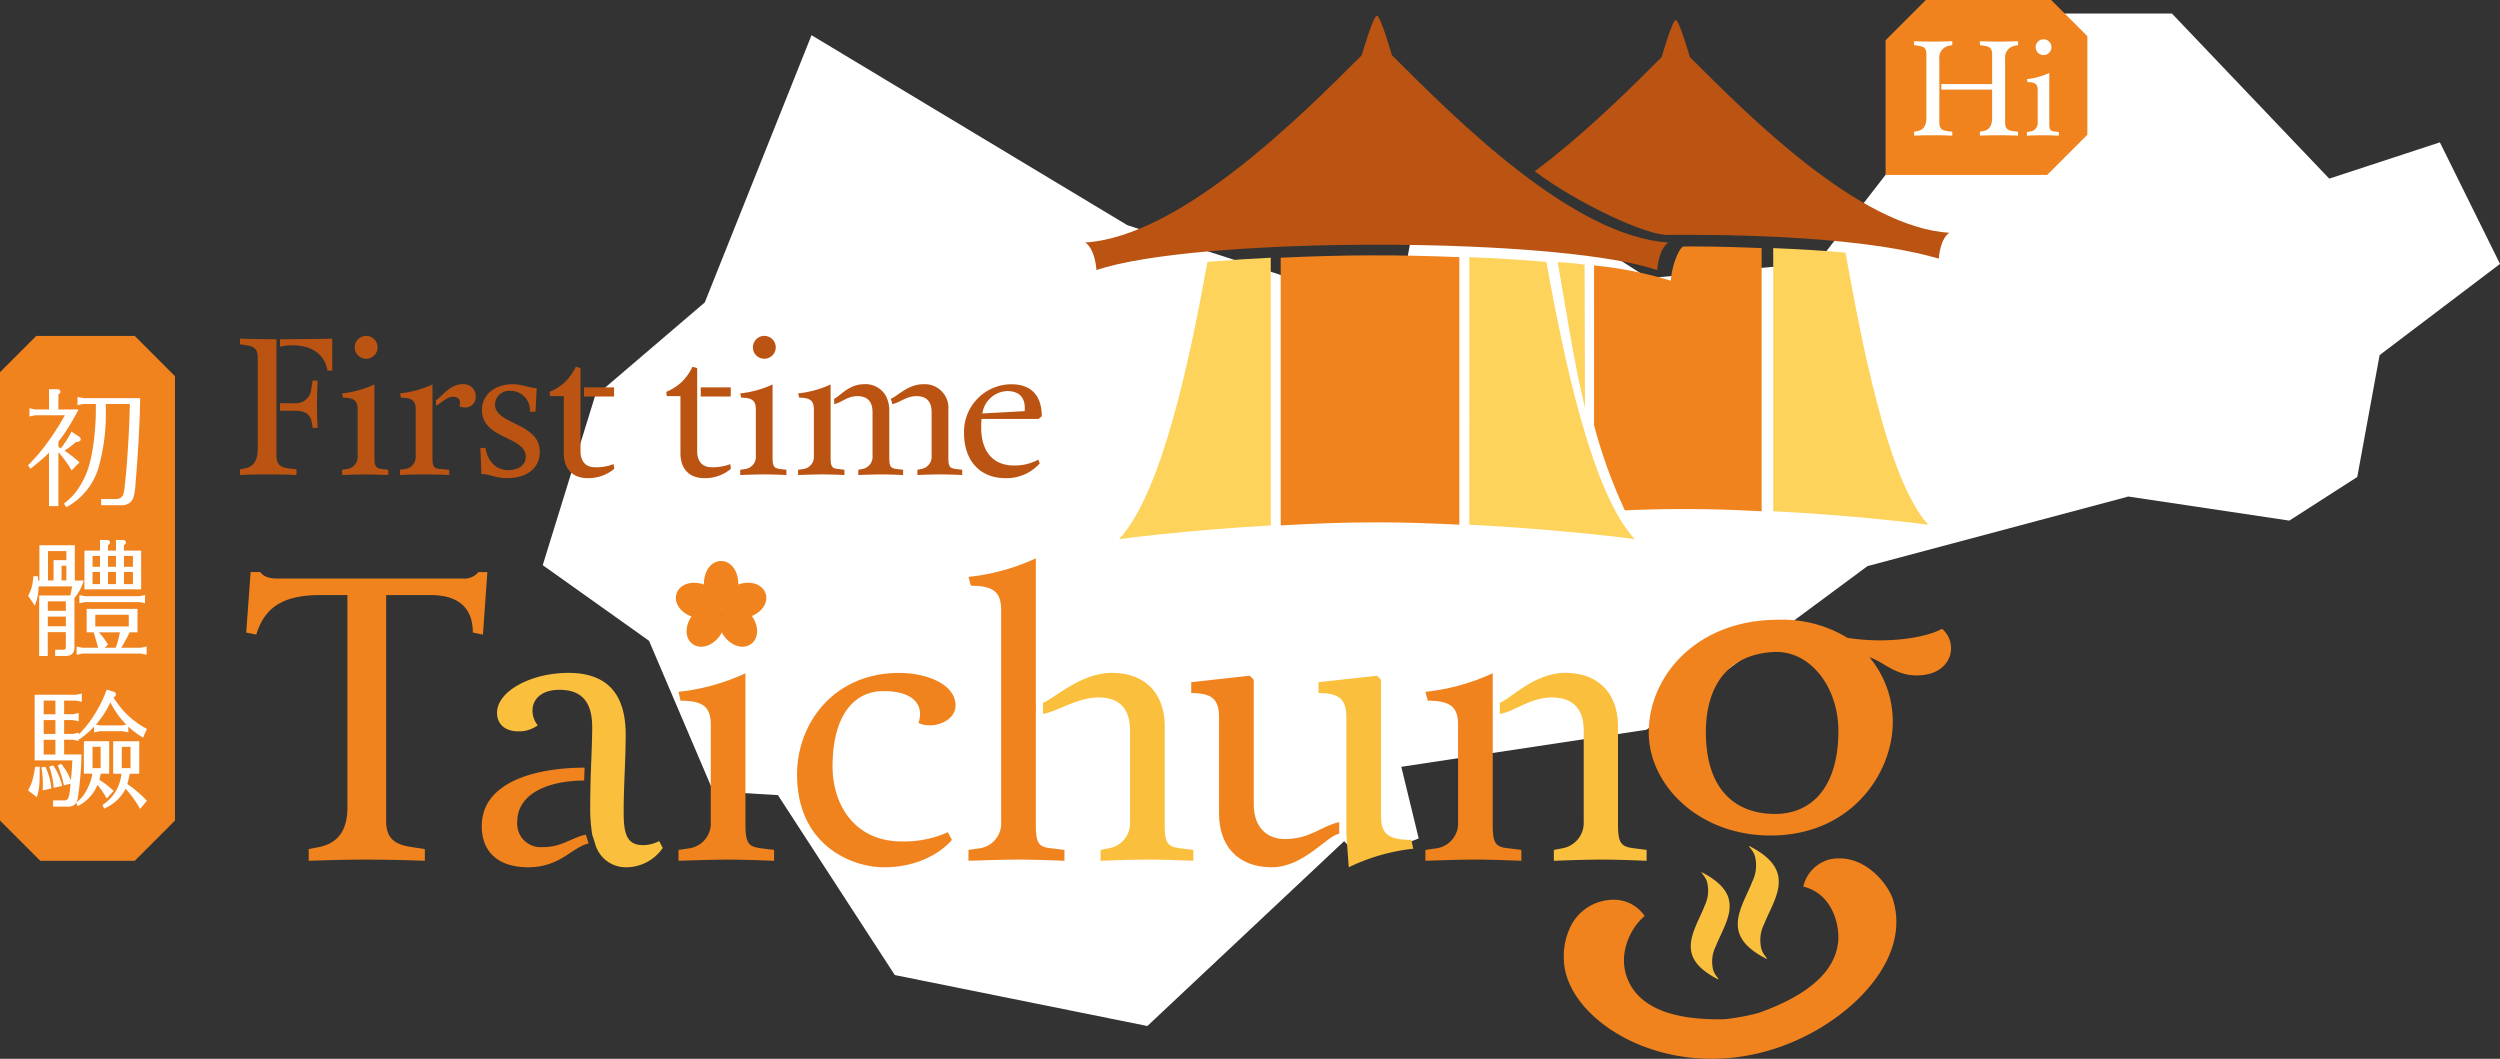 <svg xmlns="http://www.w3.org/2000/svg" width="415.841" height="176.117" viewBox="0 0 415.841 176.117">
  <rect x="0" y="0" width="415.841" height="176.117" fill="#333333" stroke="none"/>
  <g id="project05_02" transform="translate(-275.536 -2106.162)">
    <g id="Group_187" data-name="Group 187" transform="translate(365.812 2108.415)">
      <path id="Path_710" data-name="Path 710" d="M1067.4,2173.3l17.756-44.451,52.525,31.6,44.921,14.583,3.213-17.506,16.374-2.511,22.133,14.251,28.146-2.563,32.143-41.453h26.833l26.16,27.459,18.406-6.037,10,20.22-20.025,15.168-3.718,20.273-11.3,7.258-26.783-4.006-43.385,11.576-36.751,27.21-40.791,6.169h0l2.893,11.917-9.409,3.658-2.992-3.208-32.731,30.75-42.01-8.476-19.442-29.929-10.768-.643-10.671-25.029L1040.446,2217l8.692-28.091Z" transform="translate(-1040.446 -2125.247)" fill="#fff"/>
    </g>
    <g id="Group_188" data-name="Group 188" transform="translate(275.536 2162.042)">
      <path id="Path_711" data-name="Path 711" d="M281.558,2579.634l-6.022,6.022v74.591l6.691,6.691h15.719l6.691-6.691v-73.922l-6.691-6.691Z" transform="translate(-275.536 -2579.634)" fill="#f0831e"/>
    </g>
    <g id="Group_189" data-name="Group 189" transform="translate(589.179 2106.162)">
      <path id="Path_712" data-name="Path 712" d="M2966.6,2112.184l-6.022-6.022h-20.851l-6.691,6.691v22.41h26.873l6.691-6.691Z" transform="translate(-2933.036 -2106.162)" fill="#f0831e"/>
    </g>
    <g id="Group_193" data-name="Group 193" transform="translate(280.19 2170.906)">
      <g id="Group_190" data-name="Group 190" transform="translate(0 0)">
        <path id="Path_713" data-name="Path 713" d="M322.782,2666.661a.828.828,0,0,0,.1-.125,16.476,16.476,0,0,0,1.713-2.632l.982.648c.153.1.23.188.23.272s-.077.146-.23.188a2.178,2.178,0,0,1-.4.021,13.576,13.576,0,0,1-1.88,1.441c-.1.07-.23.153-.4.251l.1.062a20.48,20.48,0,0,1,2.486,1.9l-.919.94a18.855,18.855,0,0,0-2.277-3.029c-.07-.084-.139-.16-.209-.23v9.338h-1.086v-9.254l-.146.146q-.543.606-1.024,1.044-.689.627-2.11,1.755l-.146-.209a30.406,30.406,0,0,0,2.528-2.882,43.4,43.4,0,0,0,3.7-5.7h-5.348l-.71.146v-.794l.71.146h2.549v-3.363h1.065q.355,0,.355.188,0,.1-.334.355v2.82h3.2q-.606,1.17-1.17,2.089a26.778,26.778,0,0,1-1.964,2.883.136.136,0,0,0-.063.063v1.087l.125.083.209.125.146.083A2.073,2.073,0,0,1,322.782,2666.661Zm7.207-7.938v1.232a32.527,32.527,0,0,1-1.191,9.464,10.75,10.75,0,0,1-5.076,6.392l-.146-.23a14.621,14.621,0,0,0,1.358-1.253,10.4,10.4,0,0,0,1.024-1.358,13.9,13.9,0,0,0,1.88-4.366,31.052,31.052,0,0,0,.752-4.658q.209-2.172.209-3.99v-1.232h-2.34l-.71.146v-.793l.71.146h9.233q-.125,6.309-.773,14a10.2,10.2,0,0,1-.334,2.214,1.746,1.746,0,0,1-.648.856,2.286,2.286,0,0,1-1.316.272h-2.945V2675H331.7a2.087,2.087,0,0,0,.919-.146,1.35,1.35,0,0,0,.71-.731,7.953,7.953,0,0,0,.272-1.525q.334-2.695.627-7.9.167-3.049.23-5.787l.021-.188Z" transform="translate(-317.272 -2656.503)" fill="#fff"/>
        <path id="Path_714" data-name="Path 714" d="M321.34,2674.362l-.377-.593.159-.133a14.479,14.479,0,0,0,1.335-1.232,10.219,10.219,0,0,0,1-1.326,13.724,13.724,0,0,0,1.848-4.292,31.009,31.009,0,0,0,.747-4.627c.138-1.436.208-2.771.208-3.967v-1h-2.08l-.97.2v-1.373l.97.2h9.45l0,.241c-.083,4.188-.344,8.9-.774,14.011a10.3,10.3,0,0,1-.347,2.275,1.989,1.989,0,0,1-.729.966,2.461,2.461,0,0,1-1.456.318h-3.182V2673H329.4a1.825,1.825,0,0,0,.807-.118,1.125,1.125,0,0,0,.6-.609l.009-.02a7.31,7.31,0,0,0,.249-1.449c.221-1.781.431-4.432.625-7.88.11-2.007.187-3.933.228-5.726h-4v1a32.9,32.9,0,0,1-1.2,9.537,11.022,11.022,0,0,1-5.185,6.525Zm6.269-.8h2.709a2.019,2.019,0,0,0,1.173-.223,1.511,1.511,0,0,0,.567-.744l0-.011a9.5,9.5,0,0,0,.319-2.148c.421-5,.679-9.623.767-13.74h-9.017l-.45-.093v.215l.474-.093h2.576v1.469c0,1.211-.071,2.561-.21,4.012a31.441,31.441,0,0,1-.759,4.695,14.178,14.178,0,0,1-1.91,4.435,10.645,10.645,0,0,1-1.048,1.39q-.183.2-.424.428a10.709,10.709,0,0,0,3.89-5.569,32.461,32.461,0,0,0,1.18-9.394v-1.466h4.991l-.049.44c-.041,1.809-.119,3.755-.23,5.783-.195,3.458-.406,6.12-.628,7.913a6.905,6.905,0,0,1-.289,1.591,1.585,1.585,0,0,1-.825.849,2.268,2.268,0,0,1-1.021.169h-1.79Zm-7.583.618h-1.558v-8.9c-.27.289-.529.547-.775.771-.461.419-1.175,1.013-2.122,1.765l-.2.156-.4-.578.143-.14a30.367,30.367,0,0,0,2.507-2.86,42.852,42.852,0,0,0,3.483-5.321h-4.923l-.97.2V2657.9l.97.2h2.289v-3.363h1.3c.534,0,.591.3.591.424,0,.145-.093.277-.334.471v2.468h3.348l-.179.344c-.405.782-.8,1.491-1.178,2.1a27.191,27.191,0,0,1-1.981,2.907l-.011.014v.861l.02.014.341.2.05.031a16.4,16.4,0,0,0,1.651-2.548l.121-.23,1.2.791c.081.051.336.214.336.469,0,.114-.052.319-.4.415a1.583,1.583,0,0,1-.369.029,13.777,13.777,0,0,1-1.84,1.4l-.085.058a20.492,20.492,0,0,1,2.306,1.784l.182.165-1.3,1.331-.159-.256a19.39,19.39,0,0,0-2.049-2.777Zm-1.086-.472h.614v-10.39l.024-.049a.374.374,0,0,1,.114-.136,26.927,26.927,0,0,0,1.922-2.826c.315-.514.644-1.095.982-1.731h-3.042V2655.4l.094-.071c.064-.048.112-.087.148-.118h-.856v3.363l-2.832,0-.427-.088v.215l.474-.093H321.9l-.192.35a43.826,43.826,0,0,1-3.718,5.734q-.742.944-1.425,1.716.486-.406.808-.7c.313-.286.652-.632,1.007-1.028l.009-.009.549-.549Zm1.828-8.362a20.533,20.533,0,0,1,1.549,2.14l.537-.549A20.442,20.442,0,0,0,320.768,2665.345Zm1.615-2.866a17.238,17.238,0,0,1-1.1,1.767,14.764,14.764,0,0,0,1.446-1.154l.067-.061h.09a2.988,2.988,0,0,0,.321-.011l-.051-.034Zm.919.507Z" transform="translate(-314.97 -2654.739)" fill="#fff"/>
      </g>
      <g id="Group_191" data-name="Group 191" transform="translate(0.032 25.068)">
        <path id="Path_715" data-name="Path 715" d="M324.829,2870.016v5.87h1.4a7.3,7.3,0,0,1-1.462,2.57v8.21a1.5,1.5,0,0,1-.146.793,1.042,1.042,0,0,1-.418.4,1.733,1.733,0,0,1-.71.1H322.03v-.564h1.044a.626.626,0,0,0,.731-.731v-2.674h-3.468v3.969h-.961v-9.589h5.118c.014-.042.028-.09.042-.146a14.956,14.956,0,0,0,.355-1.838h-6.079v.25a7.938,7.938,0,0,1-.46,2.674l-.773-1.149a6.285,6.285,0,0,0,.564-1.4,10.065,10.065,0,0,0,.251-1.588h.313q.063.586.063.71h.648v-5.87Zm-4.491,10.9h3.468v-2.047h-3.468Zm0,2.57h3.468v-2.068h-3.468Zm.021-12.972v5.368h1.4V2872.5h2.131v-1.984Zm3.53,2.444h-1.274v2.925h1.274Zm4.47,11.072h-1.086v-3.426h7.98v3.426h-1.212a.912.912,0,0,1-.083.167l-.063.125a21.316,21.316,0,0,1-1.546,2.737h3.7l.731-.146v.794l-.731-.146h-9.735l-.71.146v-.794l.71.146h2.925l-.042-.188q-.5-1.88-.773-2.653ZM326.792,2879l-.731.146v-.794l.731.146h9l.71-.146v.794l-.71-.146Zm.1-2.11v-5.974h2.59v-1.776h.815q.376,0,.376.188,0,.1-.334.355v1.233h1.8v-1.776h.815q.376,0,.376.188,0,.1-.334.355v1.233h2.862v5.974Zm.877-3.28h1.713v-2.277h-1.713Zm0,2.883h1.713v-2.486h-1.713Zm6.5,7.04v-2.423h-6.037v2.423Zm-5.786.5q.125.1.188.167a10.784,10.784,0,0,1,1.609,2.068l-.9.794h2.653l.042-.125a14.43,14.43,0,0,0,.71-2.633l.021-.125.042-.146Zm1.859-10.424h1.8v-2.277h-1.8Zm0,2.883h1.8v-2.486h-1.8Zm2.653-2.883h1.964v-2.277H333Zm0,2.883h1.964v-2.486H333Z" transform="translate(-317.304 -2868.903)" fill="#fff"/>
        <path id="Path_716" data-name="Path 716" d="M321.431,2886.433h-1.7V2885.4h1.281a.53.53,0,0,0,.392-.1.518.518,0,0,0,.1-.385v-2.445h-3v3.969h-1.433v-10.061h5.176a14.142,14.142,0,0,0,.3-1.512h-5.571v.015a8.21,8.21,0,0,1-.473,2.753l-.157.442-1.115-1.657.069-.126a6.054,6.054,0,0,0,.543-1.347,9.882,9.882,0,0,0,.244-1.548l.019-.215h.741l.023.211c.025.232.04.39.05.5h.19v-5.87H323v5.87h1.5l-.115.316a7.716,7.716,0,0,1-1.448,2.582v8.116a1.671,1.671,0,0,1-.185.923,1.268,1.268,0,0,1-.51.479A1.91,1.91,0,0,1,321.431,2886.433Zm-1.226-.472h1.226a1.465,1.465,0,0,0,.6-.08.8.8,0,0,0,.322-.31l.007-.011a1.258,1.258,0,0,0,.1-.659v-8.057h-4.918v9.116h.489v-3.969h3.94v2.91a.855.855,0,0,1-.974.967h-.8Zm-4.411-9.576.422.627a7.75,7.75,0,0,0,.3-2.138v-.487H323.1l-.037.268c-.082.6-.181,1.137-.294,1.6a7.317,7.317,0,0,0,1.055-1.9h-1.294v-5.87h-4.938v5.87h-1.12v-.117a8.167,8.167,0,0,1-.162.817A6.494,6.494,0,0,1,315.794,2876.385Zm7.511,9.851v-1.373l.97.2h2.6c-.315-1.178-.565-2.031-.739-2.527l-.01-.03h-1.152v-3.9h8.452v3.9h-1.3l-.026.045-.059.117a22.63,22.63,0,0,1-1.319,2.4h3.236l.991-.2v1.369l-.991-.2h-9.687Zm.922-.672,9.8,0,.449.09v-.218l-.5.094h-9.758l-.45-.093v.215Zm3.718-.5h1.861a14.371,14.371,0,0,0,.687-2.557H327.01a11.59,11.59,0,0,1,1.411,1.875l.1.169Zm-1.181-2.127c.156.506.349,1.186.575,2.032l.574-.507A11.072,11.072,0,0,0,326.765,2882.935Zm4.214-.467-.019.112a18.168,18.168,0,0,1-.478,1.985,22.821,22.821,0,0,0,1.14-2.1l.073-.145a.671.671,0,0,0,.062-.121l.054-.161h1.146v-2.954h-7.508v2.954H331.1Zm1.468-.464h-6.509v-2.9h6.509Zm-6.037-.472h5.565v-1.951h-5.565Zm-4.429.43h-3.94v-2.54h3.94Zm-3.468-.472h3v-1.6h-3Zm3.468-2.1h-3.94v-2.519h3.94Zm-3.468-.472h3v-1.575h-3Zm16.169-1.25-.97-.2h-8.956l-.991.2v-1.37l.99.2h8.956l.97-.2Zm-10.445-.8v.218l.5-.094h9.028l.45.093v-.215l-.474.093h-9.027Zm9.8-1.514H324.6v-6.447h2.59v-1.775h1.051c.552,0,.612.3.612.424,0,.145-.093.277-.334.471v.88h1.324v-1.775h1.051c.552,0,.612.3.612.424,0,.145-.093.277-.334.471v.88h2.862Zm-.9-.472h.426v-5.5h-.426Zm-2.82,0h.384V2867.8l.094-.071c.063-.047.111-.086.147-.117h-.626Zm-2.653,0h.384V2867.8l.094-.071c.063-.047.111-.086.147-.117h-.626Zm-2.59,0h.405v-5.5h-.405Zm6.1-.4h1.492v-2.014h-1.492Zm-2.653,0h1.324v-2.014h-1.324Zm-2.57,0h1.241v-2.014h-1.241Zm5.223-2.883h1.492v-1.8h-1.492Zm-2.653,0h1.324v-1.8h-1.324Zm-2.57,0h1.241v-1.8h-1.241Zm-3.885,2.749h-1.746v-3.384h-.384v3.384h-1.872v-5.841h4Zm-1.274-.472h.8v-2.452h-.8Zm-2.256,0h.928V2870.5h2.131v-1.512h-3.058Z" transform="translate(-315.243 -2867.139)" fill="#fff"/>
      </g>
      <g id="Group_192" data-name="Group 192" transform="translate(0.001 49.978)">
        <path id="Path_717" data-name="Path 717" d="M317.58,3097.05a7.156,7.156,0,0,0,.668-1.588,17.411,17.411,0,0,0,.418-2.047h.313v.919q0,1.337-.073,2.037a9.447,9.447,0,0,1-.282,1.473Zm1.044-5.16v-10.445h6.664l.71-.146v.794l-.71-.146h-2.235v2.737h1.692l.731-.146v.794l-.731-.146h-1.692v2.778h1.692l.731-.146v.794l-.731-.146h-1.692v2.924h2.883a55.848,55.848,0,0,1-.606,7.019,1.6,1.6,0,0,1-.355.773,1.129,1.129,0,0,1-.272.23,1.969,1.969,0,0,1-.961.167h-2.068v-.564H323.2a1.04,1.04,0,0,0,.961-.438,7.74,7.74,0,0,0,.376-2.068q.23-1.859.376-4.617Zm3.447-9.944h-2.423v2.737h2.423Zm0,3.238h-2.423v2.778h2.423Zm-2.423,6.2h2.423v-2.924h-2.423Zm.125,2.089.251-.042a11.6,11.6,0,0,1,.627,1.734,13.35,13.35,0,0,1,.251,1.441l-.94.208q.021-.584.021-.9A15.425,15.425,0,0,0,319.773,3093.477Zm1.337-.167.251-.084a7.882,7.882,0,0,1,.794,1.441,15.141,15.141,0,0,1,.522,1.525l-.919.208A13.483,13.483,0,0,0,321.11,3093.311Zm1.629-.313a10.014,10.014,0,0,1,.94,1.42q.271.523.627,1.358l-.877.209a18.066,18.066,0,0,0-.9-2.9Zm6.455,1.107a13.486,13.486,0,0,1-.313,1.358,16.652,16.652,0,0,1,2.319,1.755l-.773.856a16.182,16.182,0,0,0-1.65-2.34,8.281,8.281,0,0,1-.48,1.065,6.513,6.513,0,0,1-2.632,2.611l-.084-.188a6.055,6.055,0,0,0,.961-.919,8.96,8.96,0,0,0,1.379-2.674,9.229,9.229,0,0,0,.334-1.357c.014-.056.028-.111.042-.167h-1.483v-4.93h3.739v4.93Zm1.943-12.576c.042.056.076.1.1.146a15.311,15.311,0,0,0,2.193,2.841,14.87,14.87,0,0,0,3.321,2.486q-.23.48-.439,1a13.821,13.821,0,0,1-5.348-6.079l-.063.146a.917.917,0,0,0-.084.167,14.868,14.868,0,0,1-4.951,6.058l-.1-.188a18.98,18.98,0,0,0,3.008-3.864,19.818,19.818,0,0,0,1.734-3.593l.94.271c.139.042.209.118.209.23s-.077.195-.23.25A1.037,1.037,0,0,1,331.138,3081.528Zm-1.546,12.116v-4.011h-1.817v4.011Zm3.426-7.1.71-.146v.794l-.71-.146h-3.8l-.71.146v-.794l.71.146ZM334,3094.1a.392.392,0,0,0-.021.125,14.046,14.046,0,0,1-.46,1.922.258.258,0,0,0,.1.063,19.621,19.621,0,0,1,3.113,2.632l-.773.94a17.319,17.319,0,0,0-2.026-2.82q-.293-.313-.522-.584a6.955,6.955,0,0,1-.292.689,6.743,6.743,0,0,1-3.071,2.757l-.084-.209a7.171,7.171,0,0,0,3.113-5.515h-1.4v-4.93h3.865v4.93Zm.564-.459v-4.011h-1.922v4.011Z" transform="translate(-317.273 -3080.362)" fill="#fff"/>
        <path id="Path_718" data-name="Path 718" d="M333.632,3098.041l-.17-.3a17.149,17.149,0,0,0-2-2.782c-.093-.1-.182-.2-.268-.292-.053.125-.106.241-.159.346a7.005,7.005,0,0,1-3.177,2.864l-.229.113-.249-.624.159-.106a6.9,6.9,0,0,0,2.978-5.083h-1.37v-5.4h4.337v5.4H331.9a15.165,15.165,0,0,1-.4,1.709,19.889,19.889,0,0,1,3.107,2.634l.145.151Zm-1.709-3.27a17.8,17.8,0,0,1,1.777,2.443l.424-.516A19.364,19.364,0,0,0,331.923,3094.771Zm-.877-3.05-.027.249a7.818,7.818,0,0,1-1.948,4.608,5.722,5.722,0,0,0,1.548-1.78,6.745,6.745,0,0,0,.279-.658l.14-.38.009.01a14.721,14.721,0,0,0,.4-1.724.631.631,0,0,1,.033-.177l.05-.148Zm1.458-.013h.51v-4.458h-.51Zm-2.883,0h.489v-4.458h-.489Zm.961-.459h1.45v-3.539h-1.45Zm-9.135,6.4h-2.3v-1.036H320.9a.818.818,0,0,0,.766-.336,7.369,7.369,0,0,0,.336-1.961c.019-.153.037-.311.055-.474l-1.109.264-.05-.237a17.905,17.905,0,0,0-.887-2.866l-.087-.219.592-.237.109.14a10.308,10.308,0,0,1,.962,1.455c.156.3.333.679.529,1.128.1-.961.177-2.069.246-3.309h-6.275v-10.917h6.876l.97-.2v1.373l-.97-.2h-1.975v2.265h1.433l.991-.2v1.37l-.991-.2h-1.433v2.306h1.433l.991-.2v.306a19.074,19.074,0,0,0,2.863-3.712,19.7,19.7,0,0,0,1.712-3.548l.073-.212,1.155.334a.468.468,0,0,1,.379.457.487.487,0,0,1-.349.458l-.051.03a15.287,15.287,0,0,0,2.11,2.711,14.683,14.683,0,0,0,3.267,2.443l.192.108-.1.2c-.15.313-.3.646-.432.988l-.1.26-.238-.146a13.619,13.619,0,0,1-2.231-1.7v.973l-.97-.2h-3.754l-.97.2v-.965a14.463,14.463,0,0,1-2.26,1.976l-.215.152-.082-.148v.4l-.991-.2h-1.433v2.453h2.893l-.01.246a56.313,56.313,0,0,1-.61,7.053,2.306,2.306,0,0,1-.258.687l.131-.1a5.87,5.87,0,0,0,.924-.883,9.153,9.153,0,0,0,1.642-3.812h-1.425v-5.4h4.211v5.4h-1.4c-.074.379-.152.72-.234,1.017a16.994,16.994,0,0,1,2.2,1.685l.175.158-1.147,1.27-.163-.277a16.462,16.462,0,0,0-1.374-2c-.106.25-.221.491-.346.721a6.776,6.776,0,0,1-2.726,2.706l-.225.124L323,3097a1.109,1.109,0,0,1-.144.183,1.376,1.376,0,0,1-.321.271A2.146,2.146,0,0,1,321.447,3097.654Zm-1.832-.472h1.832a1.709,1.709,0,0,0,.837-.132.924.924,0,0,0,.214-.18l.014-.016a1.355,1.355,0,0,0,.292-.659,54.437,54.437,0,0,0,.589-6.73h-2.872v-3.4l1.974,0,.449.089v-.218l-.5.095h-1.928v-3.25l1.974,0,.449.09v-.218l-.5.094h-1.928v-3.208l2.519,0,.427.088v-.214l-.474.093h-6.428v9.973h6.3l-.013.249c-.1,1.836-.224,3.4-.377,4.633a6.034,6.034,0,0,1-.419,2.178,1.266,1.266,0,0,1-1.159.536h-1.281Zm6.575-5.02a9.72,9.72,0,0,1-1.608,3.927,6.245,6.245,0,0,0,1.212-1.562,8.051,8.051,0,0,0,.466-1.034l.116-.312c.1-.356.2-.786.291-1.278l.033-.181h-.4Zm.851,1.723a16.869,16.869,0,0,1,1.129,1.634l.4-.443A16.56,16.56,0,0,0,327.041,3093.884Zm-6.261-2.177a17.577,17.577,0,0,1,.532,1.832l.371-.088c-.189-.434-.36-.8-.508-1.084C321.062,3092.155,320.93,3091.935,320.78,3091.708Zm6.752,0h.489v-4.458h-.489Zm-2.778,0h.489v-4.458h-.489Zm.961-.459h1.345v-3.539h-1.345Zm3.648-10.657a13.465,13.465,0,0,0,4.548,4.9c.079-.19.161-.376.245-.558a14.991,14.991,0,0,1-3.183-2.417A17.308,17.308,0,0,1,329.362,3080.592Zm-1-1.812a20.708,20.708,0,0,1-1.679,3.426,21.886,21.886,0,0,1-1.835,2.6,15.069,15.069,0,0,0,3.463-4.822,1.178,1.178,0,0,1,.091-.185l.17-.4-.116-.156.311-.1a1.553,1.553,0,0,0,.213-.081l.024-.024.049-.018a.377.377,0,0,0,.055-.024l-.022-.008Zm-1.467,5.868,3.874,0,.427.088v-.214l-.474.093H326.9l-.45-.093v.214Zm.048-.5H330.7l.631-.13a14.614,14.614,0,0,1-2.649-3.7,15.915,15.915,0,0,1-2.4,3.7Zm-10.479,11.938-1.488-1.131.1-.179a6.926,6.926,0,0,0,.647-1.535,17.261,17.261,0,0,0,.412-2.019l.031-.2h.752v1.155c0,.894-.025,1.587-.074,2.061a9.719,9.719,0,0,1-.289,1.51Zm-.876-1.258.6.454a8.813,8.813,0,0,0,.189-1.093c.047-.452.071-1.12.072-1.982-.084.438-.174.827-.268,1.162A7.371,7.371,0,0,1,315.589,3094.826Zm1.83.131.011-.305c.014-.4.021-.687.021-.89a15.244,15.244,0,0,0-.206-2.406l-.037-.232.662-.11.074.167a11.884,11.884,0,0,1,.639,1.77,13.62,13.62,0,0,1,.257,1.472l.027.213Zm.409-2.815a14.7,14.7,0,0,1,.094,1.62c0,.152,0,.35-.011.6l.432-.1c-.063-.458-.136-.861-.218-1.2C318.049,3092.776,317.95,3092.467,317.828,3092.142Zm1.421,2.391-.023-.271a13.318,13.318,0,0,0-.637-3.038l-.073-.223.643-.214.1.147a8.142,8.142,0,0,1,.817,1.484,15.372,15.372,0,0,1,.53,1.547l.073.242Zm.017-2.7a13.487,13.487,0,0,1,.405,2.119l.41-.093a13.182,13.182,0,0,0-.439-1.257A7,7,0,0,0,319.267,3091.834Zm.745-2.369h-2.9v-3.4h2.9Zm-2.423-.472h1.951v-2.453h-1.951Zm2.423-2.954h-2.9v-3.25h2.9Zm-2.423-.472h1.951v-2.306h-1.951Zm2.423-2.808h-2.9v-3.208h2.9Zm-2.423-.472h1.951v-2.265h-1.951Z" transform="translate(-314.977 -3078.203)" fill="#fff"/>
      </g>
    </g>
    <g id="Group_194" data-name="Group 194" transform="translate(316.487 2201.316)">
      <path id="Path_719" data-name="Path 719" d="M634.589,2958.153c3.086-.6,4.763-2.683,4.763-6.574v-35.351h-4.427c-6.172,0-9.324,1.945-10.733,6.574l-1.677-.335.738-10.062h1.61s.537,1.073,2.683,1.073h30.924a3.07,3.07,0,0,0,2.683-1.073h1.476l-.738,10.4-1.677-.335c0-4.629-3.019-6.239-7.043-6.239h-7.379v37.565c0,3.086,1.61,3.958,4.293,4.36l2.147.335v1.946s-4.562-.2-9.794-.2c-4.7,0-9.525.2-9.525.2v-1.946Z" transform="translate(-622.514 -2912.404)" fill="#f0831e"/>
    </g>
    <g id="Group_195" data-name="Group 195" transform="translate(388.397 2218.154)">
      <path id="Path_720" data-name="Path 720" d="M1247.709,3084.448v1.812s-4.629-.2-7.58-.2c-3.086,0-8.318.2-8.318.2v-1.812l1.811-.268a4.2,4.2,0,0,0,3.555-4.494v-16.033c0-2.884-1.14-4.024-5.031-4.024l-.336-1.476a35.458,35.458,0,0,0,11.135-3.086v25.155c0,3.153.537,3.69,2.616,3.958Z" transform="translate(-1231.811 -3055.067)" fill="#f0831e"/>
    </g>
    <g id="Group_196" data-name="Group 196" transform="translate(408.119 2218.086)">
      <path id="Path_721" data-name="Path 721" d="M1404.819,3070.061c0,6.238,3.555,12.477,11.538,12.477A17.78,17.78,0,0,0,1424,3081l.671,1.274c-.872,1.073-4.495,4.561-11.337,4.561-5.1,0-14.422-3.488-14.422-15.428,0-8.653,6.239-16.9,16.971-16.9,4.494,0,9.391,1.811,9.391,5.434,0,2.012-2.214,3.287-4.293,3.287a4.505,4.505,0,0,1-1.878-.4,4.586,4.586,0,0,0,.268-1.542c0-1.61-1.207-3.757-6.1-3.757C1408.576,3057.517,1404.819,3061.34,1404.819,3070.061Z" transform="translate(-1398.916 -3054.498)" fill="#f0831e"/>
    </g>
    <g id="Group_202" data-name="Group 202" transform="translate(387.952 2199.472)">
      <g id="Group_197" data-name="Group 197" transform="translate(4.673 0)">
        <path id="Path_722" data-name="Path 722" d="M1273.337,2900.553c0,2.2-2.083,3.982-2.855,3.982-.693,0-2.855-1.783-2.855-3.982s1.278-3.777,2.855-3.777S1273.337,2898.353,1273.337,2900.553Z" transform="translate(-1267.628 -2896.776)" fill="#f0831e"/>
      </g>
      <g id="Group_198" data-name="Group 198" transform="translate(0 3.624)">
        <path id="Path_723" data-name="Path 723" d="M1232.625,2927.739c2.092.679,3.144,3.211,2.906,3.945-.214.659-2.578,2.164-4.67,1.484s-3.2-2.382-2.71-3.882S1230.533,2927.059,1232.625,2927.739Z" transform="translate(-1228.036 -2927.483)" fill="#f0831e"/>
      </g>
      <g id="Group_199" data-name="Group 199" transform="translate(1.784 7.338)">
        <path id="Path_724" data-name="Path 724" d="M1244.074,2960.7c1.293-1.78,4.026-2,4.651-1.544.561.407,1.261,3.121-.032,4.9s-3.254,2.3-4.529,1.378S1242.781,2962.48,1244.074,2960.7Z" transform="translate(-1243.155 -2958.953)" fill="#f0831e"/>
      </g>
      <g id="Group_200" data-name="Group 200" transform="translate(7.246 7.338)">
        <path id="Path_725" data-name="Path 725" d="M1294.787,2960.7c-1.293-1.78-4.026-2-4.651-1.544-.561.407-1.262,3.121.031,4.9s3.254,2.3,4.53,1.378S1296.08,2962.48,1294.787,2960.7Z" transform="translate(-1289.436 -2958.953)" fill="#f0831e"/>
      </g>
      <g id="Group_201" data-name="Group 201" transform="translate(7.527 3.624)">
        <path id="Path_726" data-name="Path 726" d="M1294.755,2927.739c-2.092.679-3.144,3.211-2.906,3.945.214.659,2.578,2.164,4.67,1.484s3.2-2.382,2.71-3.882S1296.847,2927.059,1294.755,2927.739Z" transform="translate(-1291.816 -2927.483)" fill="#f0831e"/>
      </g>
    </g>
    <g id="Group_203" data-name="Group 203" transform="translate(556.773 2251.254)">
      <path id="Path_727" data-name="Path 727" d="M2660.288,3335.525c-.256,0,.553.572.868,1.566a5.79,5.79,0,0,1-.432,4.094c-.627,1.686-1.825,3.641-2.193,5.715-.305,2.074.221,4.268,4.464,6.429.3,0-.5-.557-.8-1.532a5.694,5.694,0,0,1,.459-4.038c.635-1.67,1.843-3.618,2.2-5.7C2665.156,3339.969,2664.607,3337.746,2660.288,3335.525Z" transform="translate(-2658.459 -3335.525)" fill="#fac03d"/>
    </g>
    <g id="Group_204" data-name="Group 204" transform="translate(564.59 2246.884)">
      <path id="Path_728" data-name="Path 728" d="M2726.618,3298.5c-.269,0,.584.6.916,1.651a6.111,6.111,0,0,1-.455,4.317c-.662,1.776-1.926,3.838-2.312,6.025-.322,2.187.233,4.5,4.706,6.778.314,0-.524-.588-.843-1.616a6,6,0,0,1,.484-4.258c.67-1.761,1.944-3.814,2.324-6.013C2731.751,3303.18,2731.171,3300.836,2726.618,3298.5Z" transform="translate(-2724.691 -3298.495)" fill="#fac03d"/>
    </g>
    <g id="Group_205" data-name="Group 205" transform="translate(570.487 2147.432)">
      <path id="Path_729" data-name="Path 729" d="M2786.686,2456.594c-3.747-.328-7.8-.578-12.021-.748v43.77c14.477.719,25.8,2.241,25.8,2.241l0-.008C2793.723,2494.589,2789.38,2471.466,2786.686,2456.594Z" transform="translate(-2774.664 -2455.846)" fill="#fdd35c"/>
    </g>
    <g id="Group_206" data-name="Group 206" transform="translate(534.637 2149.778)">
      <path id="Path_730" data-name="Path 730" d="M2470.9,2475.722c1.178,6.5,2.721,16.9,4.545,24.164l-.069-23.756A42,42,0,0,0,2470.9,2475.722Z" transform="translate(-2470.903 -2475.722)" fill="#fdd35c"/>
    </g>
    <g id="Group_207" data-name="Group 207" transform="translate(540.686 2147.156)">
      <path id="Path_731" data-name="Path 731" d="M2522.157,2456.662v26.573a84.788,84.788,0,0,0,5.127,14.168c3.122-.137,6.227-.22,9.882-.22,4.835,0,8.391.146,12.865.368v-43.77c-4.835-.2-8.575-.287-13.012-.276-.925.394-2.085,3.934-2.067,5.7A65.739,65.739,0,0,0,2522.157,2456.662Z" transform="translate(-2522.157 -2453.504)" fill="#f0831e"/>
    </g>
    <g id="Group_208" data-name="Group 208" transform="translate(530.823 2109.506)">
      <path id="Path_732" data-name="Path 732" d="M2464.385,2140.644s-1.76-6.151-2.343-6.151-2.344,6.152-2.344,6.152c-4.919,4.919-12.669,12.7-21.111,19,7.091,5.3,18.723,10.8,22.274,10.578,5.383-.028,30.771-.245,44.921,3.953.354-3.7,1.787-4.3,1.787-4.3C2492.574,2168.939,2474.312,2150.57,2464.385,2140.644Z" transform="translate(-2438.588 -2134.493)" fill="#bb5413"/>
    </g>
    <g id="Group_209" data-name="Group 209" transform="translate(519.932 2148.932)">
      <path id="Path_733" data-name="Path 733" d="M2346.308,2513.058c15.433.766,27.506,2.389,27.506,2.389l0-.009c-7.186-7.739-11.815-30.238-14.688-46.092-3.995-.35-8.319-.615-12.815-.8Z" transform="translate(-2346.308 -2468.549)" fill="#fdd35c"/>
    </g>
    <g id="Group_210" data-name="Group 210" transform="translate(461.69 2149.032)">
      <path id="Path_734" data-name="Path 734" d="M1868.512,2470.015l-1,.085c-2.872,15.854-7.5,38.353-14.688,46.092l0,.009s10.9-1.465,25.22-2.268V2469.4C1874.734,2469.56,1871.534,2469.764,1868.512,2470.015Z" transform="translate(-1852.824 -2469.403)" fill="#fdd35c"/>
    </g>
    <g id="Group_211" data-name="Group 211" transform="translate(488.564 2148.636)">
      <path id="Path_735" data-name="Path 735" d="M2080.523,2466.443v44.53c5.412-.3,10.013-.512,16-.512,5.154,0,8.946.155,13.715.391v-44.51C2099.73,2465.918,2090.883,2465.951,2080.523,2466.443Z" transform="translate(-2080.523 -2466.047)" fill="#f0831e"/>
    </g>
    <g id="Group_212" data-name="Group 212" transform="translate(456.031 2108.781)">
      <path id="Path_736" data-name="Path 736" d="M1855.9,2134.905s-1.876-6.557-2.5-6.557-2.5,6.558-2.5,6.558c-9.78,9.78-30.05,30.163-46.034,31.161,0,0,1.527.637,1.9,4.585,4.069-1.382,10.767-2.424,18.8-3.127l1-.085c3.022-.251,6.222-.454,9.532-.612,10.36-.492,21.805-.525,32.313-.1,4.5.182,8.821.448,12.815.8q.669.058,1.326.12c7.443.7,13.63,1.7,17.474,3.008.377-3.948,1.9-4.585,1.9-4.585C1885.955,2165.069,1866.487,2145.487,1855.9,2134.905Z" transform="translate(-1804.874 -2128.348)" fill="#bb5413"/>
    </g>
    <g id="Group_215" data-name="Group 215" transform="translate(355.672 2218.086)">
      <g id="Group_213" data-name="Group 213" transform="translate(2.539 0)">
        <path id="Path_737" data-name="Path 737" d="M1003.011,3082.472a5.578,5.578,0,0,1-2.75.671c-2.75,0-3.153-2.147-3.153-5.5,0-4.494.335-8.654.335-12.88,0-6.238-2.616-10.263-9.526-10.263-6.171,0-11.873,3.019-11.873,6.641,0,1.945,1.409,3.085,3.555,3.085a5.26,5.26,0,0,0,3.22-1.006,3.8,3.8,0,0,1-.872-2.482c0-1.677,1.275-3.421,4.495-3.421,4.226,0,5.433,2.683,5.433,6.238,0,2.214-.2,6.708-.2,6.708l-.075,2.146h.008s-.067,2.214-.067,4.629a27.515,27.515,0,0,0,.335,4.36l.47,1.476a5.3,5.3,0,0,0,5.366,3.958,7.377,7.377,0,0,0,5.9-3.22Z" transform="translate(-976.045 -3054.499)" fill="#fac03d"/>
      </g>
      <g id="Group_214" data-name="Group 214" transform="translate(0 15.764)">
        <path id="Path_738" data-name="Path 738" d="M964.664,3201.281a3.9,3.9,0,0,1-4.226-4.226c0-4.627,5.094-6.84,11.128-6.842l.075-2.146c-7.781,0-17.106,2.213-17.106,9.727,0,4.427,2.885,6.842,7.714,6.842,5.367,0,7.312-3.354,10.062-3.958l-.47-1.476C969.091,3199.872,967.884,3201.281,964.664,3201.281Z" transform="translate(-954.535 -3188.066)" fill="#f0831e"/>
      </g>
    </g>
    <g id="Group_216" data-name="Group 216" transform="translate(436.629 2199.035)">
      <path id="Path_739" data-name="Path 739" d="M1651.679,2917.095V2893.08a35.5,35.5,0,0,1-11.2,3.085l.4,1.476c3.891,0,5.031,1.14,5.031,4.092v35.083a4.2,4.2,0,0,1-3.555,4.494l-1.878.268v1.811s5.3-.2,8.318-.2,7.647.2,7.647.2v-1.811l-2.147-.268c-2.146-.2-2.616-.805-2.616-3.958v-18.38l.012,0v-1.88Z" transform="translate(-1640.477 -2893.08)" fill="#f0831e"/>
    </g>
    <g id="Group_217" data-name="Group 217" transform="translate(449.024 2218.086)">
      <path id="Path_740" data-name="Path 740" d="M1759.983,3064.092v15.093a4.243,4.243,0,0,1-3.555,4.494l-1.341.268v1.811s4.763-.2,8.05-.2c2.884,0,7.379.2,7.379.2v-1.811l-2.146-.268c-2.147-.269-2.616-.805-2.616-3.958v-16.367c0-4.964-2.817-8.855-8.787-8.855-5.287,0-9.838,4.472-11.458,4.959v1.88c2.547-.474,5.7-2.748,9.245-2.748C1758.239,3058.591,1759.983,3060.469,1759.983,3064.092Z" transform="translate(-1745.506 -3054.499)" fill="#fac03d"/>
    </g>
    <g id="Group_220" data-name="Group 220" transform="translate(473.683 2218.556)">
      <g id="Group_218" data-name="Group 218" transform="translate(21.171 0)">
        <path id="Path_741" data-name="Path 741" d="M2149.247,3085.779c-3.958,0-5.031-1.073-5.031-4.024v-22.606l-.671-.671-9.727,1.073v1.811c3.488,0,4.628,1.073,4.628,4.025v19.386l.4,5.568a32.652,32.652,0,0,1,10.733-3.086Z" transform="translate(-2133.818 -3058.477)" fill="#fac03d"/>
      </g>
      <g id="Group_219" data-name="Group 219" transform="translate(0 0)">
        <path id="Path_742" data-name="Path 742" d="M1969.932,3085.645c-2.683,0-5.1-1.744-5.1-5.769v-20.728l-.671-.671-9.727,1.073v1.811c3.488,0,4.629,1.073,4.629,4.025v16.1c0,4.964,2.817,8.855,8.787,8.855,5.3,0,9.19-5.3,11.2-5.568v-1.946C1975.835,3083.565,1974.292,3085.645,1969.932,3085.645Z" transform="translate(-1954.436 -3058.477)" fill="#f0831e"/>
      </g>
    </g>
    <g id="Group_223" data-name="Group 223" transform="translate(512.629 2218.086)">
      <g id="Group_221" data-name="Group 221" transform="translate(0 0.067)">
        <path id="Path_743" data-name="Path 743" d="M2295.632,3059.964v-4.9a35.511,35.511,0,0,1-11.2,3.086l.4,1.476c3.891,0,5.031,1.14,5.031,4.024v16.033a4.2,4.2,0,0,1-3.555,4.494l-1.878.268v1.812s5.3-.2,8.318-.2,7.647.2,7.647.2v-1.812l-2.146-.268c-2.146-.2-2.616-.805-2.616-3.958v-20.258Z" transform="translate(-2284.43 -3055.067)" fill="#f0831e"/>
      </g>
      <g id="Group_222" data-name="Group 222" transform="translate(12.383 0)">
        <path id="Path_744" data-name="Path 744" d="M2398.007,3058.591c3.488,0,5.3,1.878,5.3,5.5v15.093a4.3,4.3,0,0,1-3.555,4.494l-1.409.268v1.811s4.763-.2,8.05-.2c2.951,0,7.379.2,7.379.2v-1.811l-2.08-.268c-2.146-.269-2.683-.805-2.683-3.958v-16.367c0-4.964-2.817-8.855-8.788-8.855-5.232,0-9.257,4.494-10.867,4.964v1.878C2391.9,3060.872,2394.452,3058.591,2398.007,3058.591Z" transform="translate(-2389.354 -3054.499)" fill="#fac03d"/>
      </g>
    </g>
    <g id="Group_245" data-name="Group 245" transform="translate(315.458 2162.042)">
      <g id="Group_224" data-name="Group 224" transform="translate(123.48 9.169)">
        <path id="Path_745" data-name="Path 745" d="M1667.11,2660.178c0-2.009-1.166-2.851-2.948-2.851a4.355,4.355,0,0,0-4.115,3.726l7.031-.389A3.875,3.875,0,0,0,1667.11,2660.178Z" transform="translate(-1660.047 -2657.327)" fill="none"/>
      </g>
      <g id="Group_225" data-name="Group 225" transform="translate(0 0.454)">
        <path id="Path_746" data-name="Path 746" d="M619.859,2594.2v-10.63l-1.49,0c-1.523,0-4.568-.1-4.568-.1v.939l1.069.162c1.328.194,1.879.616,1.879,2.106v15.2c0,1.879-.713,2.916-2.106,3.175l-.842.162v.939s2.106-.1,4.439-.1c3.078,0,4.957.1,4.957.1v-.939l-1.3-.162c-1.361-.162-2.041-.616-2.041-2.106V2594.2Z" transform="translate(-613.8 -2583.478)" fill="#bb5413"/>
      </g>
      <g id="Group_226" data-name="Group 226" transform="translate(16.978 8.068)">
        <path id="Path_747" data-name="Path 747" d="M763.036,2660.143v-12.15a17.135,17.135,0,0,1-5.378,1.49l.162.713c1.879,0,2.43.551,2.43,1.944v7.743a2.031,2.031,0,0,1-1.717,2.171l-.875.13v.875s2.527-.1,4.018-.1c1.426,0,3.661.1,3.661.1v-.875l-1.037-.13C763.3,2661.925,763.036,2661.666,763.036,2660.143Z" transform="translate(-757.658 -2647.993)" fill="#bb5413"/>
      </g>
      <g id="Group_227" data-name="Group 227" transform="translate(19.084)">
        <path id="Path_748" data-name="Path 748" d="M777.381,2583.425a1.9,1.9,0,1,0-1.879-1.879A1.888,1.888,0,0,0,777.381,2583.425Z" transform="translate(-775.502 -2579.634)" fill="#bb5413"/>
      </g>
      <g id="Group_228" data-name="Group 228" transform="translate(39.983 8.035)">
        <path id="Path_749" data-name="Path 749" d="M955.009,2651.088a2.334,2.334,0,0,1,2.56-2.268,3.209,3.209,0,0,1,3.24,3.467h.94l.194-3.92c-1.167,0-2.4-.648-3.985-.648-3.24,0-5.119,1.976-5.119,4.244,0,4.957,7.29,4.342,7.29,7.841,0,1.361-1.231,2.2-2.884,2.2-1.977,0-3.435-1.328-3.823-3.694h-.842c.162,4.083.162,4.342.162,4.342,1.458,0,2.236.68,4.309.68,3.078,0,5.411-1.523,5.411-4.374C962.461,2654.068,955.009,2654.457,955.009,2651.088Z" transform="translate(-952.579 -2647.718)" fill="#bb5413"/>
      </g>
      <g id="Group_229" data-name="Group 229" transform="translate(85.312)">
        <path id="Path_750" data-name="Path 750" d="M1338.526,2583.425a1.9,1.9,0,1,0-1.879-1.879A1.888,1.888,0,0,0,1338.526,2583.425Z" transform="translate(-1336.647 -2579.634)" fill="#bb5413"/>
      </g>
      <g id="Group_230" data-name="Group 230" transform="translate(83.206 8.068)">
        <path id="Path_751" data-name="Path 751" d="M1324.181,2660.143v-12.15a17.138,17.138,0,0,1-5.379,1.49l.162.713c1.879,0,2.43.551,2.43,1.944v7.743a2.031,2.031,0,0,1-1.717,2.171l-.875.13v.875s2.527-.1,4.018-.1c1.425,0,3.661.1,3.661.1v-.875l-1.037-.13C1324.44,2661.925,1324.181,2661.666,1324.181,2660.143Z" transform="translate(-1318.802 -2647.993)" fill="#bb5413"/>
      </g>
      <g id="Group_231" data-name="Group 231" transform="translate(120.434 8.035)">
        <path id="Path_752" data-name="Path 752" d="M1642.5,2661.229c-3.37,0-5.411-2.268-5.411-6.318a12.781,12.781,0,0,1,.065-1.426h9.494l.519-.453c0-3.37-1.685-5.313-5.087-5.313a7.911,7.911,0,0,0-7.841,8.165c0,4.147,2.3,7.452,6.9,7.452a7.346,7.346,0,0,0,5.7-2.462l-.259-.616A8.11,8.11,0,0,1,1642.5,2661.229Zm-1.1-12.377c1.782,0,2.948.843,2.948,2.852a3.869,3.869,0,0,1-.032.486l-7.031.389A4.355,4.355,0,0,1,1641.4,2648.852Z" transform="translate(-1634.24 -2647.718)" fill="#bb5413"/>
      </g>
      <g id="Group_232" data-name="Group 232" transform="translate(6.649 0.454)">
        <path id="Path_753" data-name="Path 753" d="M672.149,2584.58c3.726,0,5.476,1.847,5.9,4.212h.778v-5.313s-3.963.08-8.684.095v1.233A8.53,8.53,0,0,1,672.149,2584.58Z" transform="translate(-670.14 -2583.478)" fill="#bb5413"/>
      </g>
      <g id="Group_233" data-name="Group 233" transform="translate(6.649 7.42)">
        <path id="Path_754" data-name="Path 754" d="M672.732,2647.524c1.782,0,2.527.745,2.722,2.074l.13.777h.81s-.1-1.944-.1-3.758c0-1.717.1-4.115.1-4.115h-.81l-.227,1.3a2.577,2.577,0,0,1-2.916,2.462h-2.3v1.263Z" transform="translate(-670.14 -2642.502)" fill="#bb5413"/>
      </g>
      <g id="Group_234" data-name="Group 234" transform="translate(26.601 8.068)">
        <path id="Path_755" data-name="Path 755" d="M844.605,2651.492v-3.5a17.161,17.161,0,0,1-5.411,1.49l.194.713c1.879,0,2.43.551,2.43,1.944v7.743a2.031,2.031,0,0,1-1.717,2.171l-.907.13v.875s1.685-.1,4.018-.1c2.527,0,4.18.1,4.18.1v-.875l-1.523-.13c-1.037-.1-1.264-.388-1.264-1.911v-8.651Z" transform="translate(-839.194 -2647.993)" fill="#bb5413"/>
      </g>
      <g id="Group_235" data-name="Group 235" transform="translate(32.603 8.035)">
        <path id="Path_756" data-name="Path 756" d="M894.03,2650.764a2.281,2.281,0,0,1-.1.648,3.19,3.19,0,0,0,.94.162,1.71,1.71,0,0,0,1.782-1.815,2.018,2.018,0,0,0-2.3-2.041c-2.074,0-3.726,2.495-4.309,2.624v.907c.68-.195,1.75-1.458,2.819-1.458C893.706,2649.791,894.03,2650.245,894.03,2650.764Z" transform="translate(-890.045 -2647.718)" fill="#bb5413"/>
      </g>
      <g id="Group_236" data-name="Group 236" transform="translate(51.485 5.119)">
        <path id="Path_757" data-name="Path 757" d="M1060.7,2639.21a8.016,8.016,0,0,1-3.078.519c-1.814,0-2.43-1.264-2.43-2.657v-13.835l-.778-.227a9.187,9.187,0,0,1-1.75,2.495,8.544,8.544,0,0,1-2.625,1.685l.1.713h2.268v9.494c0,2.689,1.555,4.147,3.953,4.147a6.616,6.616,0,0,0,4.439-1.555Z" transform="translate(-1050.037 -2623.01)" fill="#bb5413"/>
      </g>
      <g id="Group_237" data-name="Group 237" transform="translate(57.228 8.554)">
        <rect id="Rectangle_35" data-name="Rectangle 35" width="4.99" height="1.523" fill="#bb5413"/>
      </g>
      <g id="Group_238" data-name="Group 238" transform="translate(70.893 5.119)">
        <path id="Path_758" data-name="Path 758" d="M1225.14,2639.21a8.015,8.015,0,0,1-3.078.519c-1.815,0-2.43-1.264-2.43-2.657v-13.835l-.778-.227a9.191,9.191,0,0,1-1.75,2.495,8.546,8.546,0,0,1-2.625,1.685l.1.713h2.268v9.494c0,2.689,1.555,4.147,3.953,4.147a6.617,6.617,0,0,0,4.439-1.555Z" transform="translate(-1214.48 -2623.01)" fill="#bb5413"/>
      </g>
      <g id="Group_239" data-name="Group 239" transform="translate(76.636 8.554)">
        <rect id="Rectangle_36" data-name="Rectangle 36" width="4.99" height="1.523" fill="#bb5413"/>
      </g>
      <g id="Group_240" data-name="Group 240" transform="translate(92.829 8.068)">
        <path id="Path_759" data-name="Path 759" d="M1405.751,2650.358v-2.365a17.161,17.161,0,0,1-5.411,1.49l.194.713c1.88,0,2.43.551,2.43,1.944v7.743a2.031,2.031,0,0,1-1.717,2.171l-.907.13v.875s2.56-.1,4.018-.1,3.694.1,3.694.1v-.875l-1.037-.13c-1.037-.1-1.263-.388-1.263-1.911v-9.785Z" transform="translate(-1400.34 -2647.993)" fill="#bb5413"/>
      </g>
      <g id="Group_241" data-name="Group 241" transform="translate(107.471 10.304)">
        <path id="Path_760" data-name="Path 760" d="M1524.4,2666.941l0,.007Z" transform="translate(-1524.403 -2666.941)" fill="none"/>
      </g>
      <g id="Group_242" data-name="Group 242" transform="translate(98.83 8.035)">
        <path id="Path_761" data-name="Path 761" d="M1459.948,2649.986c-.033-.077-.061-.14-.084-.189a3.86,3.86,0,0,0-3.782-2.079c-2.527,0-4.115,2.171-4.893,2.4v.907c1.231-.227,2.138-1.328,3.856-1.328,1.685,0,2.527.907,2.527,2.657v7.29a2.049,2.049,0,0,1-1.717,2.171l-.648.13v.875s2.3-.1,3.888-.1c1.393,0,3.564.1,3.564.1v-.875l-1.037-.13c-1.037-.129-1.264-.388-1.264-1.911v-7.906a4.934,4.934,0,0,0-.1-.972h.007a5.162,5.162,0,0,0-.318-1.028Z" transform="translate(-1451.189 -2647.718)" fill="#bb5413"/>
      </g>
      <g id="Group_243" data-name="Group 243" transform="translate(107.387 10.115)">
        <path id="Path_762" data-name="Path 762" d="M1523.692,2665.337c.023.049.051.112.084.189C1523.749,2665.462,1523.722,2665.4,1523.692,2665.337Z" transform="translate(-1523.692 -2665.337)" fill="#bb5413"/>
      </g>
      <g id="Group_244" data-name="Group 244" transform="translate(108.233 8.035)">
        <path id="Path_763" data-name="Path 763" d="M1537.663,2652.351v7.29a2.049,2.049,0,0,1-1.717,2.171l-.648.13v.875s2.3-.1,3.888-.1c1.393,0,3.564.1,3.564.1v-.875l-1.037-.13c-1.037-.129-1.263-.388-1.263-1.911v-7.906a3.937,3.937,0,0,0-4.245-4.277c-2.527,0-4.471,2.2-5.346,2.4a6.8,6.8,0,0,1,.266.906c1.228-.23,2.3-1.327,4.01-1.327C1536.821,2649.694,1537.663,2650.6,1537.663,2652.351Z" transform="translate(-1530.858 -2647.718)" fill="#bb5413"/>
      </g>
    </g>
    <g id="Group_246" data-name="Group 246" transform="translate(549.781 2209.247)">
      <path id="Path_764" data-name="Path 764" d="M2649.506,2984.343a4.2,4.2,0,0,0-1.508-3.23c-2.477,1.4-8.8,2.567-15.722,1.507a20.781,20.781,0,0,0-11.522-3.015c-13.568,0-21.536,9.368-21.536,18.737,0,9.045,8.9,17.747,21.536,17.121s19.06-10.661,19.06-18.844a16.7,16.7,0,0,0-3.876-10.768c2.369.754,4.2,3.015,7.86,3.015C2647.783,2988.866,2649.506,2986.5,2649.506,2984.343Zm-29.29,27.567c-6.138,0-11.493-3.581-11.493-13.6,0-7.968,3.892-12.915,11.2-13.336,6.147-.354,10.844,5.826,10.844,13.148C2630.769,3007.28,2626.462,3011.91,2620.216,3011.91Z" transform="translate(-2599.218 -2979.605)" fill="#f0831e"/>
    </g>
    <g id="Group_247" data-name="Group 247" transform="translate(535.66 2248.942)">
      <path id="Path_765" data-name="Path 765" d="M2534.273,3322.647c-.753-2.334-4.818-7.81-10.606-6.51a6.1,6.1,0,0,0-4.268,4.488c4.938,1.222,6.031,6.488,5.81,9.07-.475,5.552-5.908,9.347-13.273,11.96a37.166,37.166,0,0,1-5.566,1.033c-7.748.192-13.953-1.476-16.126-6.522-1.859-4.316.511-8.786,2.773-10.643a6.2,6.2,0,0,0-5.376-2.7,7.98,7.98,0,0,0-6.733,4.036,11.177,11.177,0,0,0-1.33,5.94c.267,10.8,19.679,22.382,39.435,13.063C2528.6,3341.343,2537.294,3332.015,2534.273,3322.647Z" transform="translate(-2479.573 -3315.939)" fill="#f0831e"/>
    </g>
    <g id="Group_252" data-name="Group 252" transform="translate(593.92 2112.7)">
      <g id="Group_248" data-name="Group 248" transform="translate(18.762 0)">
        <path id="Path_766" data-name="Path 766" d="M3137.5,2176.98v.606s-1.549-.067-2.536-.067c-1.033,0-2.783.067-2.783.067v-.606l.606-.09a1.407,1.407,0,0,0,1.189-1.5v-5.364c0-.965-.381-1.346-1.683-1.346l-.112-.494a11.869,11.869,0,0,0,3.726-1.032v8.417c0,1.055.18,1.234.875,1.324Zm-2.559-15.419a1.313,1.313,0,1,1-1.3,1.324A1.312,1.312,0,0,1,3134.942,2161.561Z" transform="translate(-3132.182 -2161.561)" fill="#fff"/>
      </g>
      <g id="Group_251" data-name="Group 251" transform="translate(0 0.314)">
        <g id="Group_249" data-name="Group 249">
          <path id="Path_767" data-name="Path 767" d="M2977.406,2171.36v-4.175a1.984,1.984,0,0,1,1.594-2.2l.561-.112v-.651s-1.616.068-3.187.068c-1.75,0-3.164-.068-3.164-.068v.651l.741.112c.92.135,1.3.426,1.3,1.459v10.526c0,1.3-.494,2.02-1.459,2.2l-.583.112v.651s1.5-.067,3.075-.067c1.75,0,3.277.067,3.277.067v-.651l-.853-.112c-.9-.112-1.3-.427-1.3-1.459v-5.431h.005v-.92Z" transform="translate(-2973.209 -2164.223)" fill="#fff"/>
        </g>
        <g id="Group_250" data-name="Group 250" transform="translate(4.526)">
          <path id="Path_768" data-name="Path 768" d="M3020.018,2176.971c0,1.3-.494,2.02-1.459,2.2l-.583.112v.651s1.5-.067,3.075-.067c1.75,0,3.277.067,3.277.067v-.651l-.853-.112c-.9-.112-1.3-.427-1.3-1.459v-10.526a1.984,1.984,0,0,1,1.594-2.2l.561-.112v-.651s-1.616.068-3.187.068c-1.75,0-3.164-.068-3.164-.068v.651l.74.112c.92.135,1.3.426,1.3,1.459v4.915h-8.456v.92h8.456Z" transform="translate(-3011.562 -2164.223)" fill="#fff"/>
        </g>
      </g>
    </g>
  </g>
</svg>
